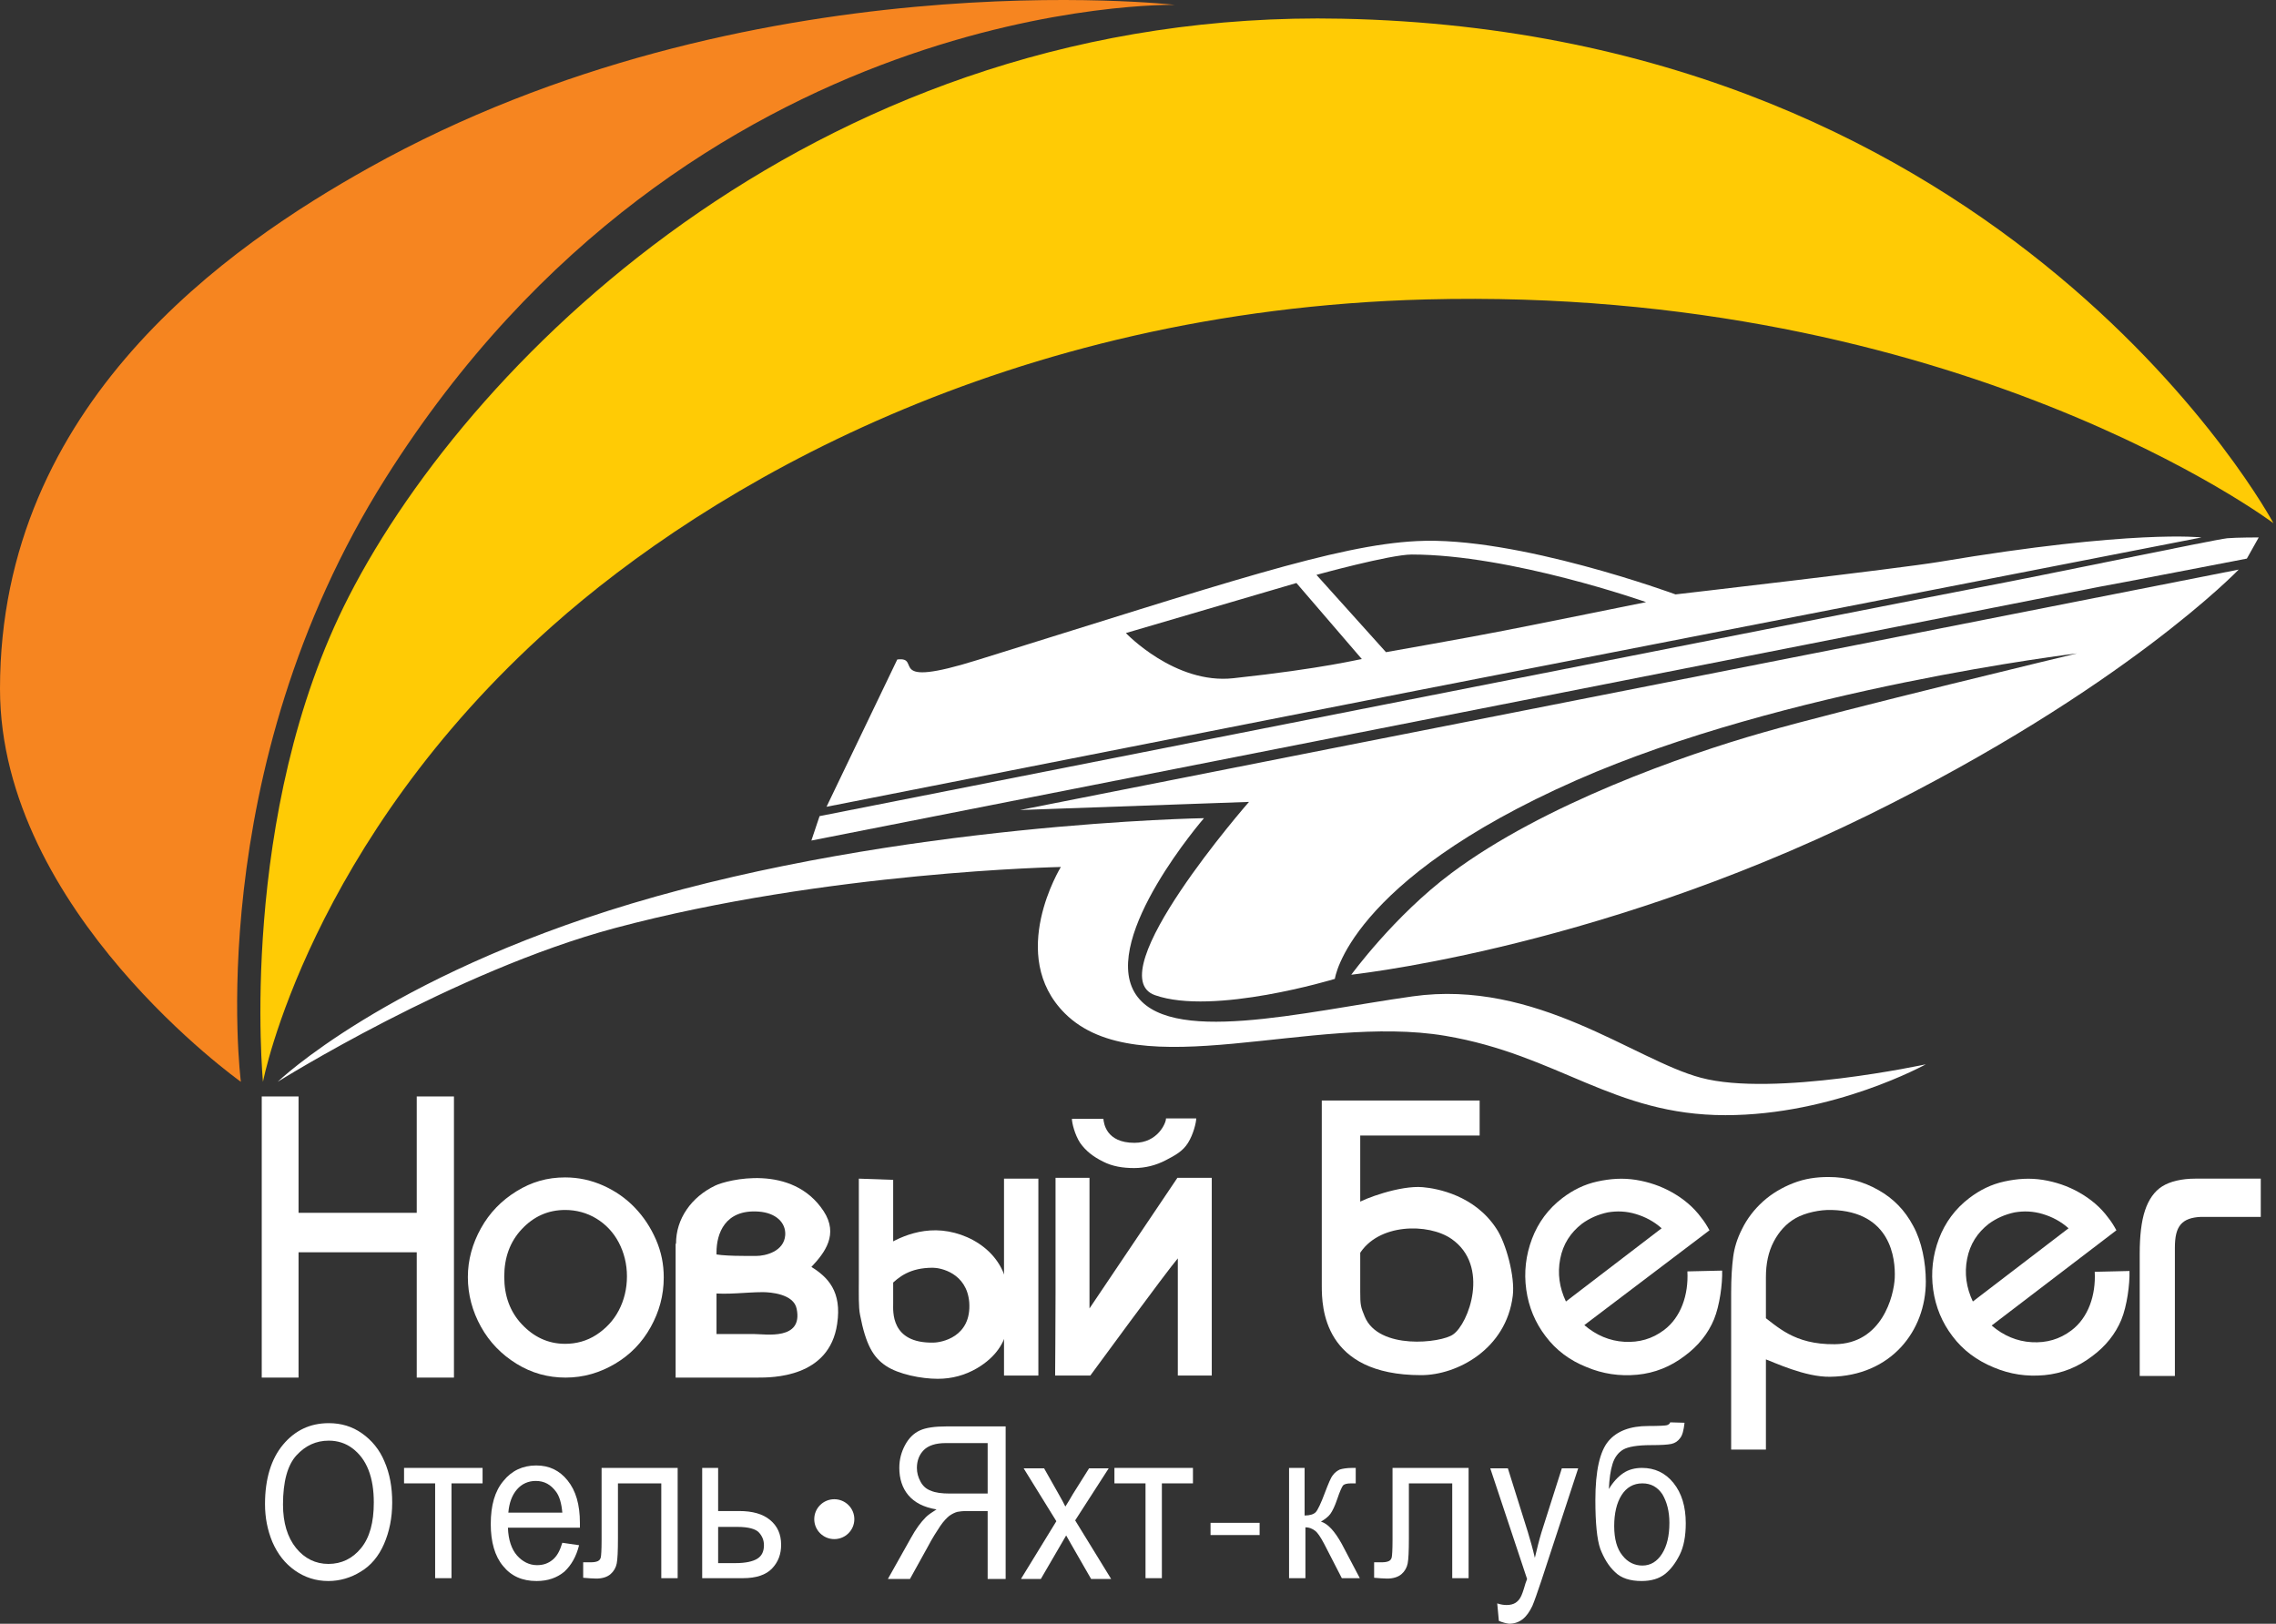 <svg width="178" height="127" viewBox="0 0 178 127" fill="none" xmlns="http://www.w3.org/2000/svg">
<rect x="0" y="0" width="178" height="127" fill="#333333" stroke="none"/>
<path d="M64.096 63.833C64.096 63.833 151.541 46.554 154.611 45.981C159.857 44.995 173.066 42.226 174.186 42.099C174.889 42.035 176.649 42.035 176.649 42.035L175.721 43.69C175.721 43.69 164.686 45.822 164.239 45.886L63.456 65.743L64.096 63.833Z" fill="white"/>
<path d="M79.769 63.356L103.917 58.583L175.081 44.55C175.081 44.55 166.158 53.873 146.136 63.738C124.035 74.59 104.684 76.308 105.676 76.244C105.676 76.244 109.034 71.63 113.512 68.289C120.708 62.911 131.679 59.06 137.82 57.31C144.121 55.496 162.448 51.105 162.448 51.105C162.448 51.105 139.579 53.842 123.267 61.033C105.388 68.925 104.396 76.562 104.396 76.562C104.396 76.562 94.897 79.458 90.323 77.835C85.846 76.244 97.68 62.72 97.68 62.72L79.769 63.356Z" fill="white"/>
<path d="M18.839 84.613C18.839 84.613 0 71.248 0 53.873C0 31.566 17.943 19.219 28.882 13.11C58.531 -3.438 91.891 0.381 91.891 0.381C91.891 0.381 54.053 -0.478 30.161 37.39C15.672 60.333 18.839 84.613 18.839 84.613Z" fill="#F68520"/>
<path d="M20.566 84.613C20.566 84.613 18.551 63.675 27.282 46.65C37.069 27.557 64.704 0.635 104.908 1.463C157.266 2.513 177.8 40.922 177.8 40.922C177.8 40.922 153.076 22.338 111.529 23.42C78.681 24.279 55.333 38.153 43.178 48.973C24.148 65.902 20.566 84.613 20.566 84.613Z" fill="#FFCB05"/>
<path d="M21.717 84.613C21.717 84.613 30.193 76.435 49.384 70.675C70.397 64.374 94.161 63.993 94.161 63.993C94.161 63.993 86.165 73.221 88.724 77.612C91.219 81.876 101.87 79.14 110.473 77.931C120.165 76.562 127.841 82.927 133.022 84.295C138.715 85.822 150.614 83.245 150.614 83.245C150.614 83.245 143.417 87.223 134.941 87.223C126.146 87.223 121.892 82.513 113.032 81.017C102.637 79.267 89.044 84.995 83.287 79.267C78.713 74.717 82.967 67.811 82.967 67.811C82.967 67.811 64.672 68.161 48.104 72.585C35.502 75.958 21.717 84.613 21.717 84.613Z" fill="white"/>
<path d="M151.669 43.945C148.406 44.486 131.039 46.491 131.039 46.491C131.039 46.491 118.597 41.908 110.793 42.322C104.492 42.64 95.825 45.6 76.474 51.614C69.054 53.937 72.188 51.328 70.173 51.582L64.64 63.102L110.697 54.032L172.171 42.036C172.171 42.036 166.829 41.399 151.669 43.945ZM96.464 53.046C91.89 53.555 88.052 49.514 88.052 49.514L101.39 45.6L106.507 51.55C106.475 51.519 103.565 52.282 96.464 53.046ZM117.638 49.323C115.079 49.832 108.394 51.009 108.394 51.009L102.957 44.963C102.957 44.963 108.714 43.372 110.409 43.372C118.181 43.372 128.736 47.095 128.736 47.095C128.736 47.095 120.1 48.846 117.638 49.323Z" fill="white"/>
<path d="M91.187 87.509C91.187 87.827 90.547 89.386 88.724 89.386C86.485 89.386 86.325 87.827 86.293 87.509H83.831C83.831 87.827 84.055 88.75 84.47 89.386C84.918 90.023 85.494 90.468 86.261 90.85C86.997 91.232 87.829 91.359 88.692 91.359C89.588 91.359 90.419 91.137 91.155 90.755C91.891 90.373 92.498 90.055 92.914 89.386C93.33 88.718 93.554 87.795 93.554 87.477H91.187V87.509Z" fill="white"/>
<path d="M20.47 107.748V85.759H23.349V94.86H32.592V85.759H35.502V107.748H32.592V97.947H23.349V107.748H20.47Z" fill="white"/>
<path d="M44.202 92.091C45.258 92.091 46.249 92.314 47.177 92.728C48.104 93.142 48.936 93.714 49.639 94.446C50.343 95.178 50.887 96.006 51.303 96.96C51.718 97.915 51.91 98.87 51.91 99.92C51.91 101.32 51.558 102.593 50.887 103.802C50.215 105.011 49.288 105.966 48.104 106.666C46.921 107.366 45.641 107.748 44.234 107.748C42.859 107.748 41.579 107.398 40.396 106.666C39.212 105.934 38.285 104.979 37.613 103.77C36.942 102.561 36.59 101.256 36.59 99.888C36.59 98.551 36.942 97.278 37.613 96.069C38.285 94.86 39.212 93.905 40.396 93.173C41.579 92.442 42.795 92.091 44.202 92.091ZM44.202 94.637C42.859 94.637 41.739 95.146 40.812 96.133C39.884 97.119 39.436 98.36 39.436 99.856C39.436 101.352 39.884 102.593 40.812 103.579C41.739 104.566 42.859 105.107 44.202 105.107C45.066 105.107 45.897 104.884 46.633 104.407C47.368 103.929 47.976 103.293 48.392 102.497C48.808 101.702 49.032 100.811 49.032 99.824C49.032 98.87 48.808 97.978 48.392 97.183C47.976 96.387 47.368 95.751 46.633 95.305C45.897 94.86 45.066 94.637 44.202 94.637Z" fill="white"/>
<path d="M52.87 97.278C52.87 96.292 53.158 95.401 53.702 94.605C54.245 93.81 55.013 93.173 55.94 92.728C56.868 92.282 61.953 90.978 64.416 94.733C65.6 96.547 64.512 97.978 63.457 99.092C64.736 99.888 65.856 101.002 65.472 103.547C64.864 107.78 60.354 107.748 59.235 107.748H52.838V97.278H52.87ZM56.036 104.343H59.011C59.874 104.343 62.817 104.852 62.305 102.37C62.081 101.193 60.226 101.065 59.651 101.065C58.339 101.065 56.9 101.288 55.525 101.129L55.748 98.042C56.26 98.265 58.659 98.233 59.139 98.233C59.874 98.233 61.314 97.883 61.41 96.61C61.474 95.624 60.674 94.86 59.331 94.764C56.676 94.574 56.036 96.515 56.036 97.947V104.343Z" fill="white"/>
<path d="M67.167 92.187L69.853 92.282V101.956C69.853 102.529 69.629 105.075 72.988 105.011C73.596 105.011 75.994 104.598 75.802 101.861C75.611 99.57 73.564 99.156 72.956 99.156C71.165 99.156 70.301 99.856 69.566 100.588L68.446 97.947C68.83 97.756 70.685 96.197 73.212 96.228C75.738 96.26 78.841 98.042 78.841 101.447C78.841 102.497 79.481 105.202 76.41 107.016C75.483 107.557 74.459 107.843 73.34 107.843C72.06 107.843 70.269 107.493 69.278 106.825C68.286 106.157 67.71 105.17 67.263 102.847C67.135 102.243 67.167 101.129 67.167 100.174V92.187Z" fill="white"/>
<path d="M81.208 92.187H78.521V107.589H81.208V92.187Z" fill="white"/>
<path d="M94.769 92.155V107.589H92.114V98.424C91.283 99.379 85.27 107.589 85.27 107.589H82.519C82.519 107.589 82.551 103.229 82.551 101.129V92.123H85.206V102.338L92.082 92.123H94.769V92.155Z" fill="white"/>
<path d="M103.437 86.077H115.719V88.814H106.38V101.033C106.38 102.052 106.412 102.211 106.731 102.975C107.819 105.616 112.712 105.043 113.64 104.375C114.855 103.547 116.551 98.997 113.512 96.897C111.721 95.656 107.755 95.656 106.284 98.138L106.124 94.128C106.635 93.778 109.482 92.696 111.273 92.855C112.393 92.951 115.335 93.492 117.03 96.101C117.766 97.183 118.502 99.856 118.31 101.352C117.798 105.52 113.96 107.557 111.145 107.557C103.469 107.557 103.373 102.211 103.373 100.556V86.077H103.437Z" fill="white"/>
<path d="M120.868 104.502C120.068 103.452 119.557 102.243 119.365 100.874C119.173 99.506 119.333 98.169 119.813 96.897C120.292 95.624 121.092 94.542 122.179 93.714C123.011 93.078 123.907 92.632 124.93 92.41C125.954 92.187 126.913 92.123 127.937 92.282C128.928 92.442 129.888 92.76 130.783 93.269C131.679 93.778 132.446 94.415 133.054 95.242C133.31 95.56 133.502 95.878 133.694 96.228L123.907 103.643C124.834 104.438 125.89 104.884 127.041 104.948C128.192 105.011 129.216 104.725 130.143 104.025C131.455 103.038 132.063 101.288 131.967 99.442L134.685 99.379C134.717 100.397 134.493 102.115 134.046 103.197C133.598 104.279 132.83 105.266 131.743 106.061C130.655 106.889 129.408 107.398 128.033 107.525C126.657 107.652 125.346 107.461 124.066 106.92C122.787 106.411 121.7 105.616 120.868 104.502ZM123.715 95.719C122.819 96.419 122.243 97.31 122.02 98.456C121.796 99.601 121.956 100.715 122.467 101.797L129.952 96.069C129.344 95.528 128.672 95.178 127.937 94.956C127.201 94.733 126.465 94.701 125.73 94.828C124.994 94.987 124.322 95.274 123.715 95.719Z" fill="white"/>
<path d="M135.389 113.412V101.097C135.389 99.951 135.453 99.029 135.549 98.297C135.645 97.565 135.869 96.865 136.221 96.165C136.637 95.305 137.212 94.574 137.884 93.969C138.556 93.364 139.355 92.887 140.251 92.537C141.146 92.187 142.042 92.06 143.001 92.06C144.441 92.06 145.72 92.41 146.903 93.078C148.087 93.746 148.982 94.669 149.622 95.878C150.294 97.088 150.614 98.742 150.614 100.238C150.614 104.088 147.895 107.621 143.129 107.684C141.178 107.716 138.779 106.57 137.852 106.22L137.724 102.815C139.003 103.738 140.283 105.17 143.481 105.138C147.191 105.107 148.119 101.352 148.183 99.951C148.247 98.456 147.895 94.765 143.257 94.637C142.33 94.605 141.178 94.86 140.443 95.274C139.707 95.687 139.131 96.324 138.716 97.119C138.3 97.915 138.108 98.838 138.108 99.888V113.38H135.389V113.412Z" fill="white"/>
<path d="M176.777 95.178H172.139C171.371 95.21 170.86 95.401 170.54 95.783C170.22 96.165 170.092 96.737 170.092 97.597V107.621H167.341V98.074C167.341 96.674 167.469 95.528 167.757 94.669C168.045 93.81 168.493 93.174 169.1 92.792C169.708 92.41 170.604 92.187 171.691 92.187H176.809V95.178H176.777Z" fill="white"/>
<path d="M152.692 104.502C151.893 103.452 151.381 102.243 151.189 100.874C150.997 99.506 151.157 98.169 151.637 96.897C152.117 95.624 152.916 94.542 154.004 93.714C154.835 93.078 155.731 92.632 156.754 92.41C157.778 92.187 158.737 92.123 159.761 92.282C160.752 92.442 161.712 92.76 162.607 93.269C163.503 93.778 164.271 94.415 164.878 95.242C165.134 95.56 165.326 95.878 165.518 96.228L155.763 103.675C156.69 104.47 157.746 104.916 158.897 104.979C160.049 105.043 161.072 104.757 162 104.057C163.311 103.07 163.919 101.32 163.823 99.474L166.541 99.41C166.573 100.429 166.35 102.147 165.902 103.229C165.454 104.311 164.686 105.298 163.599 106.093C162.511 106.92 161.264 107.43 159.889 107.557C158.513 107.684 157.202 107.493 155.923 106.952C154.611 106.411 153.524 105.616 152.692 104.502ZM155.539 95.719C154.643 96.419 154.068 97.31 153.844 98.456C153.62 99.601 153.78 100.715 154.291 101.797L161.776 96.069C161.168 95.528 160.496 95.178 159.761 94.956C159.025 94.733 158.29 94.701 157.554 94.828C156.818 94.987 156.147 95.274 155.539 95.719Z" fill="white"/>
<path d="M20.726 117.644C20.726 115.671 21.206 114.112 22.133 112.998C23.061 111.885 24.244 111.312 25.715 111.312C26.675 111.312 27.538 111.566 28.306 112.107C29.074 112.648 29.681 113.38 30.065 114.303C30.481 115.258 30.673 116.308 30.673 117.517C30.673 118.726 30.449 119.808 30.033 120.763C29.617 121.718 29.01 122.45 28.21 122.927C27.442 123.404 26.579 123.659 25.683 123.659C24.692 123.659 23.828 123.372 23.061 122.831C22.293 122.29 21.717 121.559 21.302 120.604C20.918 119.681 20.726 118.695 20.726 117.644ZM22.133 117.676C22.133 119.108 22.485 120.254 23.157 121.081C23.828 121.909 24.692 122.322 25.683 122.322C26.707 122.322 27.57 121.909 28.242 121.081C28.914 120.254 29.234 119.076 29.234 117.517C29.234 116.562 29.106 115.703 28.818 114.971C28.53 114.24 28.114 113.699 27.57 113.285C27.027 112.871 26.387 112.68 25.715 112.68C24.724 112.68 23.892 113.062 23.189 113.826C22.485 114.59 22.133 115.894 22.133 117.676Z" fill="white"/>
<path d="M31.6 114.812H37.741V116.021H35.31V123.436H34.031V116.021H31.6V114.812Z" fill="white"/>
<path d="M43.978 120.667L45.289 120.858C45.066 121.749 44.682 122.418 44.138 122.927C43.562 123.404 42.859 123.659 41.963 123.659C40.844 123.659 39.98 123.277 39.34 122.481C38.701 121.718 38.381 120.604 38.381 119.204C38.381 117.74 38.701 116.626 39.372 115.831C40.012 115.035 40.876 114.621 41.931 114.621C42.955 114.621 43.754 115.003 44.394 115.799C45.034 116.594 45.353 117.676 45.353 119.108V119.49H39.724C39.756 120.445 40.012 121.177 40.428 121.654C40.844 122.131 41.387 122.418 41.995 122.418C42.475 122.418 42.859 122.29 43.211 122.004C43.562 121.718 43.786 121.304 43.978 120.667ZM39.756 118.313H43.978C43.914 117.581 43.754 117.04 43.498 116.69C43.083 116.117 42.571 115.831 41.899 115.831C41.323 115.831 40.812 116.053 40.428 116.499C40.044 116.944 39.82 117.549 39.756 118.313Z" fill="white"/>
<path d="M47.049 114.812H52.998V123.436H51.718V116.022H48.328V120.318C48.328 121.336 48.296 121.972 48.232 122.29C48.168 122.609 48.008 122.895 47.752 123.118C47.496 123.341 47.113 123.468 46.633 123.468C46.345 123.468 45.993 123.436 45.609 123.404V122.195H46.185C46.441 122.195 46.633 122.163 46.761 122.1C46.889 122.036 46.953 121.94 46.985 121.813C47.017 121.686 47.049 121.24 47.049 120.477V114.812Z" fill="white"/>
<path d="M54.885 114.812H56.164V118.185H57.795C58.851 118.185 59.65 118.408 60.226 118.885C60.802 119.363 61.09 119.999 61.09 120.827C61.09 121.558 60.866 122.163 60.386 122.672C59.906 123.181 59.139 123.436 58.115 123.436H54.917V114.812H54.885ZM56.164 122.259H57.508C58.307 122.259 58.883 122.131 59.235 121.909C59.586 121.686 59.746 121.336 59.746 120.858C59.746 120.477 59.618 120.158 59.363 119.872C59.107 119.586 58.531 119.426 57.667 119.426H56.164V122.259Z" fill="white"/>
<path d="M77.242 123.468V118.185H75.642C75.291 118.185 75.035 118.217 74.875 118.249C74.651 118.313 74.459 118.408 74.235 118.567C74.043 118.726 73.787 118.981 73.531 119.363C73.276 119.745 72.924 120.286 72.54 121.017L71.165 123.5H69.438L71.261 120.254C71.612 119.617 71.996 119.076 72.412 118.663C72.604 118.472 72.892 118.281 73.244 118.058C72.252 117.899 71.516 117.517 71.037 116.944C70.557 116.372 70.333 115.64 70.333 114.812C70.333 114.144 70.493 113.571 70.781 113.03C71.069 112.489 71.453 112.107 71.932 111.885C72.412 111.662 73.116 111.566 74.043 111.566H78.649V123.5H77.242V123.468ZM77.242 112.871H73.947C73.18 112.871 72.604 113.062 72.252 113.412C71.9 113.762 71.708 114.239 71.708 114.812C71.708 115.194 71.804 115.544 71.996 115.894C72.188 116.244 72.444 116.467 72.796 116.594C73.148 116.753 73.659 116.817 74.267 116.817H77.242V112.871Z" fill="white"/>
<path d="M79.864 123.468L82.615 118.981L80.056 114.844H81.655L82.807 116.881C83.031 117.262 83.191 117.581 83.319 117.835C83.542 117.485 83.734 117.167 83.894 116.881L85.174 114.844H86.709L84.086 118.917L86.901 123.5H85.334L83.798 120.827L83.382 120.095L81.4 123.5H79.864V123.468Z" fill="white"/>
<path d="M87.157 114.812H93.298V116.021H90.867V123.436H89.588V116.021H87.157V114.812Z" fill="white"/>
<path d="M100.75 114.812H102.03V118.535C102.445 118.535 102.733 118.44 102.893 118.281C103.053 118.122 103.309 117.581 103.629 116.722C103.885 116.053 104.077 115.576 104.237 115.385C104.396 115.162 104.588 115.035 104.78 114.94C104.972 114.876 105.324 114.812 105.772 114.812H106.028V116.021H105.676C105.324 116.021 105.132 116.085 105.036 116.181C104.94 116.308 104.78 116.658 104.588 117.231C104.396 117.804 104.205 118.185 104.045 118.408C103.885 118.631 103.629 118.822 103.309 119.013C103.853 119.172 104.396 119.776 104.94 120.763L106.347 123.436H104.94L103.565 120.763C103.277 120.222 103.053 119.872 102.829 119.713C102.605 119.554 102.381 119.458 102.094 119.458V123.436H100.814V114.812H100.75Z" fill="white"/>
<path d="M108.906 114.812H114.855V123.436H113.576V116.022H110.185V120.318C110.185 121.336 110.153 121.972 110.089 122.29C110.026 122.609 109.866 122.895 109.61 123.118C109.354 123.341 108.97 123.468 108.49 123.468C108.202 123.468 107.851 123.436 107.467 123.404V122.195H108.043C108.298 122.195 108.49 122.163 108.618 122.1C108.746 122.036 108.81 121.94 108.842 121.813C108.874 121.686 108.906 121.24 108.906 120.477V114.812Z" fill="white"/>
<path d="M117.222 126.777L117.094 125.409C117.382 125.504 117.606 125.536 117.83 125.536C118.118 125.536 118.341 125.472 118.501 125.377C118.661 125.282 118.821 125.122 118.917 124.932C119.013 124.772 119.141 124.422 119.301 123.85C119.333 123.754 119.365 123.659 119.429 123.5L116.55 114.844H117.926L119.493 119.84C119.685 120.476 119.877 121.145 120.037 121.845C120.196 121.177 120.356 120.508 120.548 119.872L122.148 114.844H123.427L120.548 123.627C120.228 124.581 120.005 125.218 119.845 125.6C119.621 126.077 119.365 126.427 119.077 126.65C118.789 126.873 118.437 127 118.022 127C117.798 126.968 117.51 126.904 117.222 126.777Z" fill="white"/>
<path d="M130.623 111.248L131.743 111.28C131.679 111.853 131.583 112.266 131.391 112.489C131.231 112.712 131.007 112.871 130.719 112.935C130.431 112.998 129.92 113.03 129.12 113.03C128.065 113.03 127.329 113.157 126.945 113.38C126.561 113.603 126.274 113.985 126.114 114.494C125.954 115.003 125.858 115.671 125.826 116.467C126.146 115.926 126.529 115.512 126.945 115.226C127.361 114.939 127.873 114.812 128.416 114.812C129.408 114.812 130.24 115.194 130.879 115.99C131.519 116.785 131.839 117.835 131.839 119.14C131.839 120.158 131.679 120.986 131.359 121.622C131.039 122.258 130.655 122.768 130.208 123.118C129.76 123.468 129.152 123.659 128.384 123.659C127.489 123.659 126.785 123.436 126.306 122.959C125.794 122.481 125.442 121.877 125.154 121.145C124.898 120.413 124.77 119.14 124.77 117.326C124.77 115.035 125.122 113.507 125.794 112.712C126.465 111.916 127.521 111.535 128.896 111.535C129.76 111.535 130.272 111.503 130.367 111.471C130.463 111.439 130.591 111.375 130.623 111.248ZM130.559 119.108C130.559 118.217 130.367 117.485 130.016 116.881C129.632 116.308 129.12 116.021 128.448 116.021C127.745 116.021 127.201 116.34 126.817 116.944C126.433 117.549 126.242 118.376 126.242 119.363C126.242 120.381 126.465 121.145 126.881 121.654C127.297 122.195 127.841 122.449 128.448 122.449C129.088 122.449 129.6 122.131 129.984 121.527C130.367 120.922 130.559 120.126 130.559 119.108Z" fill="white"/>
<path d="M65.248 120.381C66.113 120.381 66.815 119.683 66.815 118.822C66.815 117.961 66.113 117.262 65.248 117.262C64.382 117.262 63.681 117.961 63.681 118.822C63.681 119.683 64.382 120.381 65.248 120.381Z" fill="white"/>
<path d="M98.511 119.108H94.673V120.063H98.511V119.108Z" fill="white"/>
</svg>
